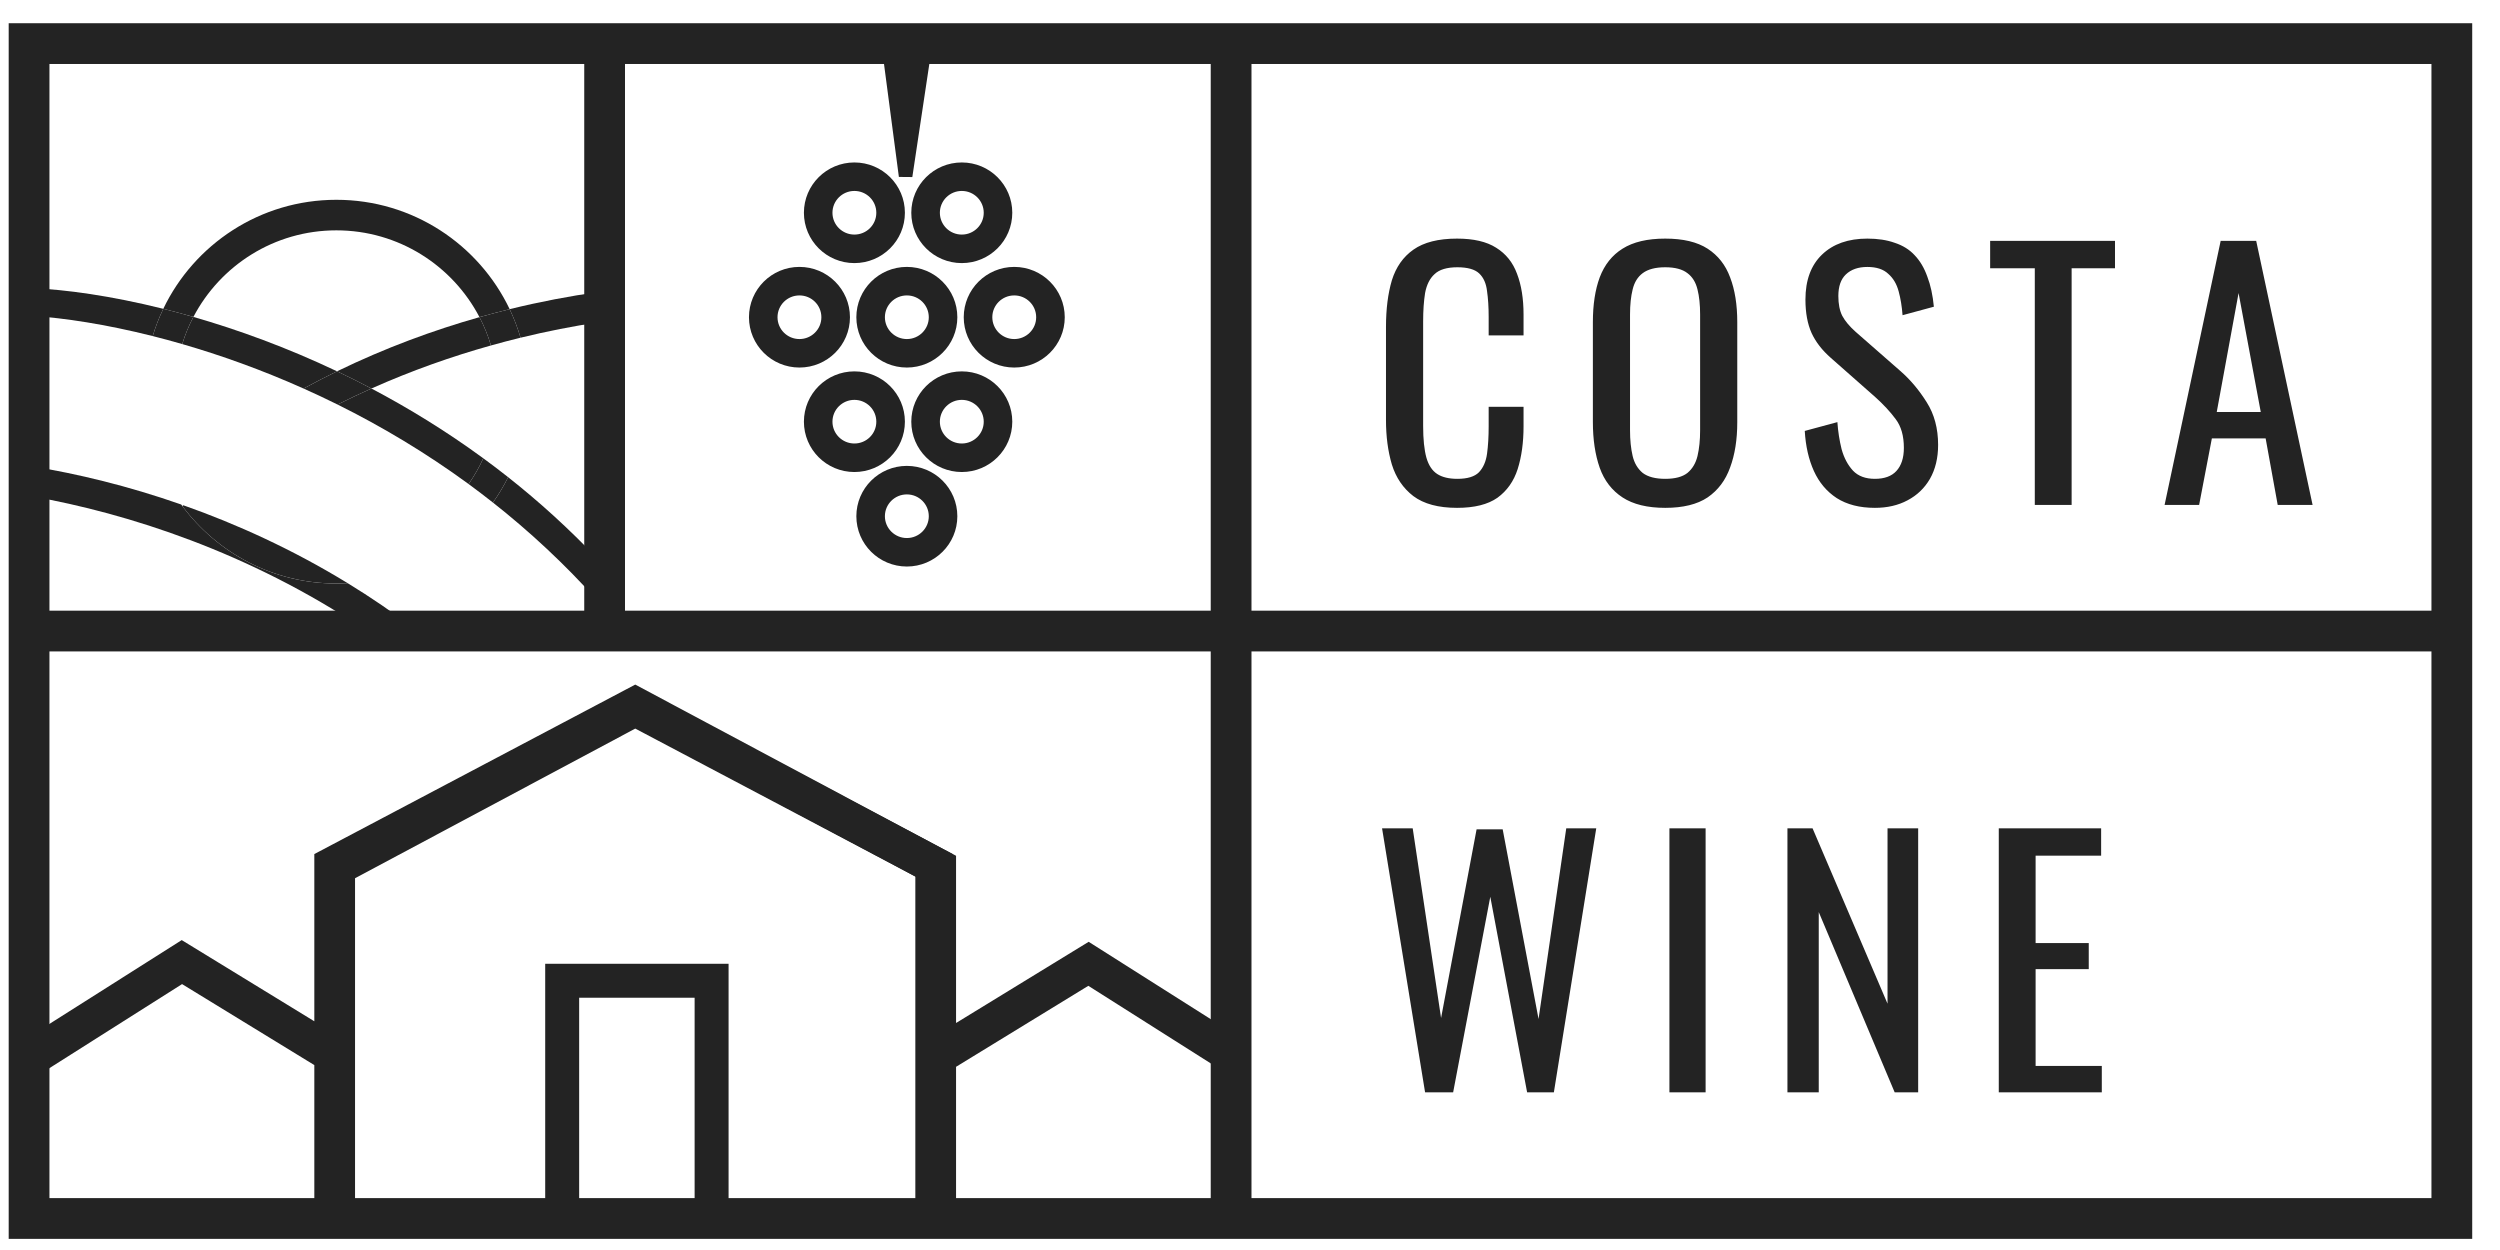 <svg width="86" height="43" viewBox="0 0 86 43" fill="none" xmlns="http://www.w3.org/2000/svg">
<path d="M20.799 1.5H1V21.708M20.799 1.5H42.35M20.799 1.5V21.708M42.35 1.5H84.343V21.708M42.35 1.5V41.916M42.35 41.916H22.084H1V21.708M42.35 41.916H84.343V21.708M84.343 21.708H20.799M20.799 21.708H1" stroke="#232323" stroke-width="1.402"/>
<path fill-rule="evenodd" clip-rule="evenodd" d="M34.589 7.319C34.589 8.146 33.916 8.817 33.086 8.817C32.255 8.817 31.582 8.146 31.582 7.319C31.582 6.492 32.255 5.822 33.086 5.822C33.916 5.822 34.589 6.492 34.589 7.319ZM33.086 8.303C33.631 8.303 34.074 7.863 34.074 7.319C34.074 6.776 33.631 6.335 33.086 6.335C32.54 6.335 32.098 6.776 32.098 7.319C32.098 7.863 32.54 8.303 33.086 8.303Z" fill="#232323"/>
<path fill-rule="evenodd" clip-rule="evenodd" d="M34.589 14.506C34.589 15.333 33.916 16.004 33.086 16.004C32.255 16.004 31.582 15.333 31.582 14.506C31.582 13.679 32.255 13.009 33.086 13.009C33.916 13.009 34.589 13.679 34.589 14.506ZM33.086 15.49C33.631 15.49 34.074 15.05 34.074 14.506C34.074 13.963 33.631 13.522 33.086 13.522C32.54 13.522 32.098 13.963 32.098 14.506C32.098 15.05 32.54 15.49 33.086 15.49Z" fill="#232323"/>
<path fill-rule="evenodd" clip-rule="evenodd" d="M30.895 7.319C30.895 8.146 30.222 8.817 29.391 8.817C28.561 8.817 27.888 8.146 27.888 7.319C27.888 6.492 28.561 5.822 29.391 5.822C30.222 5.822 30.895 6.492 30.895 7.319ZM29.391 8.303C29.937 8.303 30.379 7.863 30.379 7.319C30.379 6.776 29.937 6.335 29.391 6.335C28.846 6.335 28.403 6.776 28.403 7.319C28.403 7.863 28.846 8.303 29.391 8.303Z" fill="#232323"/>
<path fill-rule="evenodd" clip-rule="evenodd" d="M30.895 14.506C30.895 15.333 30.222 16.004 29.391 16.004C28.561 16.004 27.888 15.333 27.888 14.506C27.888 13.679 28.561 13.009 29.391 13.009C30.222 13.009 30.895 13.679 30.895 14.506ZM29.391 15.49C29.937 15.49 30.379 15.05 30.379 14.506C30.379 13.963 29.937 13.522 29.391 13.522C28.846 13.522 28.403 13.963 28.403 14.506C28.403 15.05 28.846 15.49 29.391 15.49Z" fill="#232323"/>
<path fill-rule="evenodd" clip-rule="evenodd" d="M32.699 10.913C32.699 11.74 32.026 12.41 31.196 12.41C30.365 12.41 29.692 11.74 29.692 10.913C29.692 10.086 30.365 9.415 31.196 9.415C32.026 9.415 32.699 10.086 32.699 10.913ZM31.196 11.897C31.741 11.897 32.184 11.456 32.184 10.913C32.184 10.369 31.741 9.929 31.196 9.929C30.65 9.929 30.207 10.369 30.207 10.913C30.207 11.456 30.65 11.897 31.196 11.897Z" fill="#232323"/>
<path fill-rule="evenodd" clip-rule="evenodd" d="M29.005 10.913C29.005 11.74 28.331 12.41 27.501 12.41C26.671 12.41 25.998 11.74 25.998 10.913C25.998 10.086 26.671 9.415 27.501 9.415C28.331 9.415 29.005 10.086 29.005 10.913ZM27.501 11.897C28.047 11.897 28.489 11.456 28.489 10.913C28.489 10.369 28.047 9.929 27.501 9.929C26.955 9.929 26.513 10.369 26.513 10.913C26.513 11.456 26.955 11.897 27.501 11.897Z" fill="#232323"/>
<path fill-rule="evenodd" clip-rule="evenodd" d="M36.394 10.913C36.394 11.74 35.72 12.41 34.89 12.41C34.06 12.41 33.386 11.74 33.386 10.913C33.386 10.086 34.06 9.415 34.89 9.415C35.72 9.415 36.394 10.086 36.394 10.913ZM34.89 11.897C35.436 11.897 35.878 11.456 35.878 10.913C35.878 10.369 35.436 9.929 34.89 9.929C34.344 9.929 33.902 10.369 33.902 10.913C33.902 11.456 34.344 11.897 34.89 11.897Z" fill="#232323"/>
<path fill-rule="evenodd" clip-rule="evenodd" d="M32.699 17.758C32.699 18.585 32.026 19.255 31.196 19.255C30.365 19.255 29.692 18.585 29.692 17.758C29.692 16.931 30.365 16.26 31.196 16.26C32.026 16.26 32.699 16.931 32.699 17.758ZM31.196 18.742C31.741 18.742 32.184 18.301 32.184 17.758C32.184 17.214 31.741 16.774 31.196 16.774C30.65 16.774 30.207 17.214 30.207 17.758C30.207 18.301 30.65 18.742 31.196 18.742Z" fill="#232323"/>
<path d="M31.153 6.056L30.553 1.5H31.838L31.153 6.056Z" fill="#232323"/>
<path fill-rule="evenodd" clip-rule="evenodd" d="M34.589 7.319C34.589 8.146 33.916 8.817 33.086 8.817C32.255 8.817 31.582 8.146 31.582 7.319C31.582 6.492 32.255 5.822 33.086 5.822C33.916 5.822 34.589 6.492 34.589 7.319ZM33.086 8.303C33.631 8.303 34.074 7.863 34.074 7.319C34.074 6.776 33.631 6.335 33.086 6.335C32.54 6.335 32.098 6.776 32.098 7.319C32.098 7.863 32.54 8.303 33.086 8.303Z" stroke="#232323" stroke-width="0.467"/>
<path fill-rule="evenodd" clip-rule="evenodd" d="M34.589 14.506C34.589 15.333 33.916 16.004 33.086 16.004C32.255 16.004 31.582 15.333 31.582 14.506C31.582 13.679 32.255 13.009 33.086 13.009C33.916 13.009 34.589 13.679 34.589 14.506ZM33.086 15.49C33.631 15.49 34.074 15.05 34.074 14.506C34.074 13.963 33.631 13.522 33.086 13.522C32.54 13.522 32.098 13.963 32.098 14.506C32.098 15.05 32.54 15.49 33.086 15.49Z" stroke="#232323" stroke-width="0.467"/>
<path fill-rule="evenodd" clip-rule="evenodd" d="M30.895 7.319C30.895 8.146 30.222 8.817 29.391 8.817C28.561 8.817 27.888 8.146 27.888 7.319C27.888 6.492 28.561 5.822 29.391 5.822C30.222 5.822 30.895 6.492 30.895 7.319ZM29.391 8.303C29.937 8.303 30.379 7.863 30.379 7.319C30.379 6.776 29.937 6.335 29.391 6.335C28.846 6.335 28.403 6.776 28.403 7.319C28.403 7.863 28.846 8.303 29.391 8.303Z" stroke="#232323" stroke-width="0.467"/>
<path fill-rule="evenodd" clip-rule="evenodd" d="M30.895 14.506C30.895 15.333 30.222 16.004 29.391 16.004C28.561 16.004 27.888 15.333 27.888 14.506C27.888 13.679 28.561 13.009 29.391 13.009C30.222 13.009 30.895 13.679 30.895 14.506ZM29.391 15.49C29.937 15.49 30.379 15.05 30.379 14.506C30.379 13.963 29.937 13.522 29.391 13.522C28.846 13.522 28.403 13.963 28.403 14.506C28.403 15.05 28.846 15.49 29.391 15.49Z" stroke="#232323" stroke-width="0.467"/>
<path fill-rule="evenodd" clip-rule="evenodd" d="M32.699 10.913C32.699 11.74 32.026 12.41 31.196 12.41C30.365 12.41 29.692 11.74 29.692 10.913C29.692 10.086 30.365 9.415 31.196 9.415C32.026 9.415 32.699 10.086 32.699 10.913ZM31.196 11.897C31.741 11.897 32.184 11.456 32.184 10.913C32.184 10.369 31.741 9.929 31.196 9.929C30.65 9.929 30.207 10.369 30.207 10.913C30.207 11.456 30.65 11.897 31.196 11.897Z" stroke="#232323" stroke-width="0.467"/>
<path fill-rule="evenodd" clip-rule="evenodd" d="M29.005 10.913C29.005 11.74 28.331 12.41 27.501 12.41C26.671 12.41 25.998 11.74 25.998 10.913C25.998 10.086 26.671 9.415 27.501 9.415C28.331 9.415 29.005 10.086 29.005 10.913ZM27.501 11.897C28.047 11.897 28.489 11.456 28.489 10.913C28.489 10.369 28.047 9.929 27.501 9.929C26.955 9.929 26.513 10.369 26.513 10.913C26.513 11.456 26.955 11.897 27.501 11.897Z" stroke="#232323" stroke-width="0.467"/>
<path fill-rule="evenodd" clip-rule="evenodd" d="M36.394 10.913C36.394 11.74 35.72 12.41 34.89 12.41C34.06 12.41 33.386 11.74 33.386 10.913C33.386 10.086 34.06 9.415 34.89 9.415C35.72 9.415 36.394 10.086 36.394 10.913ZM34.89 11.897C35.436 11.897 35.878 11.456 35.878 10.913C35.878 10.369 35.436 9.929 34.89 9.929C34.344 9.929 33.902 10.369 33.902 10.913C33.902 11.456 34.344 11.897 34.89 11.897Z" stroke="#232323" stroke-width="0.467"/>
<path fill-rule="evenodd" clip-rule="evenodd" d="M32.699 17.758C32.699 18.585 32.026 19.255 31.196 19.255C30.365 19.255 29.692 18.585 29.692 17.758C29.692 16.931 30.365 16.26 31.196 16.26C32.026 16.26 32.699 16.931 32.699 17.758ZM31.196 18.742C31.741 18.742 32.184 18.301 32.184 17.758C32.184 17.214 31.741 16.774 31.196 16.774C30.65 16.774 30.207 17.214 30.207 17.758C30.207 18.301 30.65 18.742 31.196 18.742Z" stroke="#232323" stroke-width="0.467"/>
<path d="M31.153 6.056L30.553 1.5H31.838L31.153 6.056Z" stroke="#232323" stroke-width="0.467"/>
<path d="M6.653 10.902C7.58 9.132 9.435 7.924 11.571 7.924C13.711 7.924 15.568 9.136 16.494 10.91C16.843 10.811 17.189 10.72 17.532 10.635C16.471 8.411 14.2 6.873 11.571 6.873C8.947 6.873 6.68 8.405 5.617 10.623C5.954 10.708 6.3 10.8 6.653 10.902Z" fill="#232323"/>
<path d="M1.117 9.914V10.868C2.204 10.939 3.627 11.152 5.253 11.561C5.35 11.237 5.473 10.924 5.617 10.623C3.805 10.171 2.245 9.96 1.117 9.914Z" fill="#232323"/>
<path d="M6.653 10.902C6.3 10.8 5.954 10.708 5.617 10.623C5.473 10.924 5.35 11.237 5.253 11.561C5.583 11.644 5.922 11.736 6.268 11.836C6.368 11.511 6.498 11.198 6.653 10.902Z" fill="#232323"/>
<path d="M10.443 13.366C10.826 13.157 11.21 12.96 11.594 12.773C9.87 11.954 8.19 11.344 6.653 10.902C6.498 11.198 6.368 11.511 6.268 11.836C7.576 12.214 8.988 12.715 10.443 13.366Z" fill="#232323"/>
<path d="M11.611 13.916C12 13.722 12.389 13.538 12.777 13.365C12.381 13.156 11.987 12.959 11.594 12.773C11.21 12.96 10.826 13.157 10.443 13.366C10.83 13.538 11.22 13.722 11.611 13.916Z" fill="#232323"/>
<path d="M16.12 16.651C16.314 16.373 16.484 16.077 16.625 15.765C15.356 14.835 14.06 14.041 12.777 13.365C12.389 13.538 12 13.722 11.611 13.916C13.107 14.658 14.631 15.561 16.12 16.651Z" fill="#232323"/>
<path d="M16.957 17.288C17.153 17.012 17.328 16.72 17.48 16.415C17.197 16.191 16.912 15.975 16.625 15.765C16.484 16.077 16.314 16.373 16.12 16.651C16.4 16.857 16.68 17.069 16.957 17.288Z" fill="#232323"/>
<path d="M20.566 20.675V19.236C19.578 18.19 18.541 17.253 17.48 16.415C17.328 16.72 17.153 17.012 16.957 17.288C18.207 18.273 19.422 19.397 20.566 20.675Z" fill="#232323"/>
<path d="M12.532 21.649H14.286C13.521 21.068 12.743 20.54 11.96 20.061C11.831 20.069 11.702 20.073 11.571 20.073C9.401 20.073 7.476 19.025 6.273 17.409C6.26 17.391 6.247 17.373 6.233 17.355C4.391 16.71 2.644 16.294 1.117 16.046V17.078C4.386 17.659 8.565 18.994 12.532 21.649Z" fill="#232323"/>
<path d="M11.571 20.073C11.702 20.073 11.831 20.069 11.96 20.061C10.063 18.9 8.139 18.027 6.307 17.381C6.296 17.39 6.285 17.4 6.273 17.409C7.476 19.025 9.401 20.073 11.571 20.073Z" fill="#232323"/>
<path d="M20.566 10.048C19.605 10.184 18.587 10.376 17.532 10.635C17.681 10.95 17.807 11.278 17.907 11.617C18.826 11.393 19.717 11.22 20.566 11.091V10.048Z" fill="#232323"/>
<path d="M17.532 10.635C17.189 10.72 16.843 10.811 16.494 10.91C16.655 11.219 16.788 11.544 16.889 11.884C17.231 11.788 17.571 11.699 17.907 11.617C17.807 11.278 17.681 10.95 17.532 10.635Z" fill="#232323"/>
<path d="M16.494 10.91C14.905 11.36 13.25 11.968 11.594 12.773C11.987 12.959 12.381 13.156 12.777 13.365C14.169 12.744 15.553 12.258 16.889 11.884C16.788 11.544 16.655 11.219 16.494 10.91Z" fill="#232323"/>
<path d="M11.571 41.799V29.826L21.851 24.336L32.246 29.826V36.338M32.246 41.974V36.338M32.246 36.338L37.444 33.155L42.467 36.338" stroke="#232323" stroke-width="1.285"/>
<path d="M32.13 41.682V29.767L21.851 24.277L11.455 29.767V36.279M11.455 41.682V36.279M11.455 36.279L6.257 33.096L1.234 36.279" stroke="#232323" stroke-width="1.285"/>
<rect x="19.339" y="33.738" width="5.14" height="8.177" stroke="#232323" stroke-width="1.168"/>
<path d="M50.123 17.47C49.48 17.47 48.979 17.335 48.62 17.066C48.269 16.797 48.022 16.435 47.88 15.979C47.745 15.523 47.678 15.014 47.678 14.454V11.246C47.678 10.633 47.745 10.099 47.88 9.643C48.022 9.187 48.269 8.836 48.62 8.589C48.979 8.335 49.48 8.208 50.123 8.208C50.691 8.208 51.139 8.312 51.468 8.522C51.804 8.731 52.044 9.03 52.186 9.419C52.335 9.807 52.41 10.275 52.41 10.82V11.538H51.21V10.899C51.21 10.562 51.191 10.267 51.154 10.013C51.124 9.751 51.035 9.549 50.885 9.407C50.736 9.265 50.485 9.194 50.134 9.194C49.775 9.194 49.513 9.273 49.349 9.43C49.184 9.579 49.076 9.796 49.023 10.08C48.979 10.357 48.956 10.682 48.956 11.056V14.655C48.956 15.111 48.994 15.474 49.068 15.743C49.143 16.005 49.267 16.192 49.438 16.304C49.61 16.416 49.842 16.472 50.134 16.472C50.478 16.472 50.724 16.397 50.874 16.248C51.023 16.091 51.117 15.878 51.154 15.609C51.191 15.339 51.21 15.025 51.21 14.667V13.994H52.41V14.667C52.41 15.22 52.343 15.71 52.208 16.136C52.074 16.554 51.842 16.883 51.513 17.122C51.184 17.354 50.721 17.47 50.123 17.47ZM57.284 17.47C56.671 17.47 56.181 17.351 55.815 17.111C55.449 16.872 55.187 16.532 55.03 16.091C54.873 15.642 54.795 15.119 54.795 14.521V11.078C54.795 10.48 54.873 9.968 55.03 9.542C55.195 9.108 55.456 8.779 55.815 8.555C56.181 8.323 56.671 8.208 57.284 8.208C57.897 8.208 58.383 8.323 58.742 8.555C59.101 8.787 59.359 9.116 59.516 9.542C59.68 9.968 59.762 10.48 59.762 11.078V14.532C59.762 15.123 59.68 15.639 59.516 16.08C59.359 16.521 59.101 16.864 58.742 17.111C58.383 17.351 57.897 17.47 57.284 17.47ZM57.284 16.472C57.62 16.472 57.875 16.405 58.047 16.27C58.219 16.128 58.334 15.934 58.394 15.687C58.454 15.433 58.484 15.138 58.484 14.801V10.82C58.484 10.484 58.454 10.196 58.394 9.957C58.334 9.71 58.219 9.523 58.047 9.396C57.875 9.262 57.62 9.194 57.284 9.194C56.948 9.194 56.69 9.262 56.51 9.396C56.338 9.523 56.222 9.71 56.163 9.957C56.103 10.196 56.073 10.484 56.073 10.82V14.801C56.073 15.138 56.103 15.433 56.163 15.687C56.222 15.934 56.338 16.128 56.51 16.27C56.69 16.405 56.948 16.472 57.284 16.472ZM64.495 17.47C63.972 17.47 63.535 17.358 63.183 17.134C62.839 16.909 62.578 16.599 62.398 16.203C62.219 15.807 62.114 15.347 62.084 14.824L63.206 14.521C63.228 14.842 63.277 15.153 63.351 15.452C63.434 15.751 63.564 15.997 63.744 16.192C63.923 16.379 64.174 16.472 64.495 16.472C64.824 16.472 65.071 16.382 65.235 16.203C65.407 16.016 65.493 15.751 65.493 15.407C65.493 14.996 65.4 14.667 65.213 14.42C65.026 14.166 64.79 13.912 64.506 13.657L62.981 12.312C62.682 12.05 62.462 11.766 62.32 11.46C62.178 11.146 62.107 10.761 62.107 10.305C62.107 9.639 62.297 9.123 62.679 8.757C63.06 8.391 63.579 8.208 64.237 8.208C64.596 8.208 64.91 8.256 65.179 8.353C65.456 8.443 65.684 8.585 65.863 8.779C66.05 8.974 66.196 9.221 66.301 9.52C66.413 9.811 66.487 10.155 66.525 10.551L65.448 10.843C65.426 10.544 65.381 10.271 65.314 10.024C65.246 9.77 65.127 9.568 64.955 9.419C64.79 9.262 64.551 9.183 64.237 9.183C63.923 9.183 63.677 9.269 63.497 9.441C63.325 9.606 63.239 9.852 63.239 10.181C63.239 10.458 63.284 10.686 63.374 10.865C63.471 11.045 63.624 11.228 63.834 11.415L65.37 12.76C65.714 13.059 66.016 13.418 66.278 13.837C66.54 14.248 66.671 14.738 66.671 15.306C66.671 15.754 66.577 16.143 66.39 16.472C66.203 16.794 65.945 17.04 65.617 17.212C65.295 17.384 64.921 17.47 64.495 17.47ZM69.997 17.369V9.228H68.461V8.286H72.756V9.228H71.264V17.369H69.997ZM74.462 17.369L76.391 8.286H77.613L79.553 17.369H78.353L77.938 15.082H76.088L75.65 17.369H74.462ZM76.256 14.173H77.77L77.007 10.08L76.256 14.173Z" fill="#232323"/>
<path d="M49.023 37.577L47.543 28.494H48.597L49.573 35.02L50.795 28.528H51.692L52.926 35.054L53.879 28.494H54.911L53.453 37.577H52.533L51.266 30.849L49.988 37.577H49.023ZM57.428 37.577V28.494H58.673V37.577H57.428ZM61.488 37.577V28.494H62.352L64.931 34.527V28.494H65.985V37.577H65.177L62.565 31.376V37.577H61.488ZM68.758 37.577V28.494H72.279V29.436H70.025V32.441H71.853V33.338H70.025V36.669H72.302V37.577H68.758Z" fill="#232323"/>
</svg>

